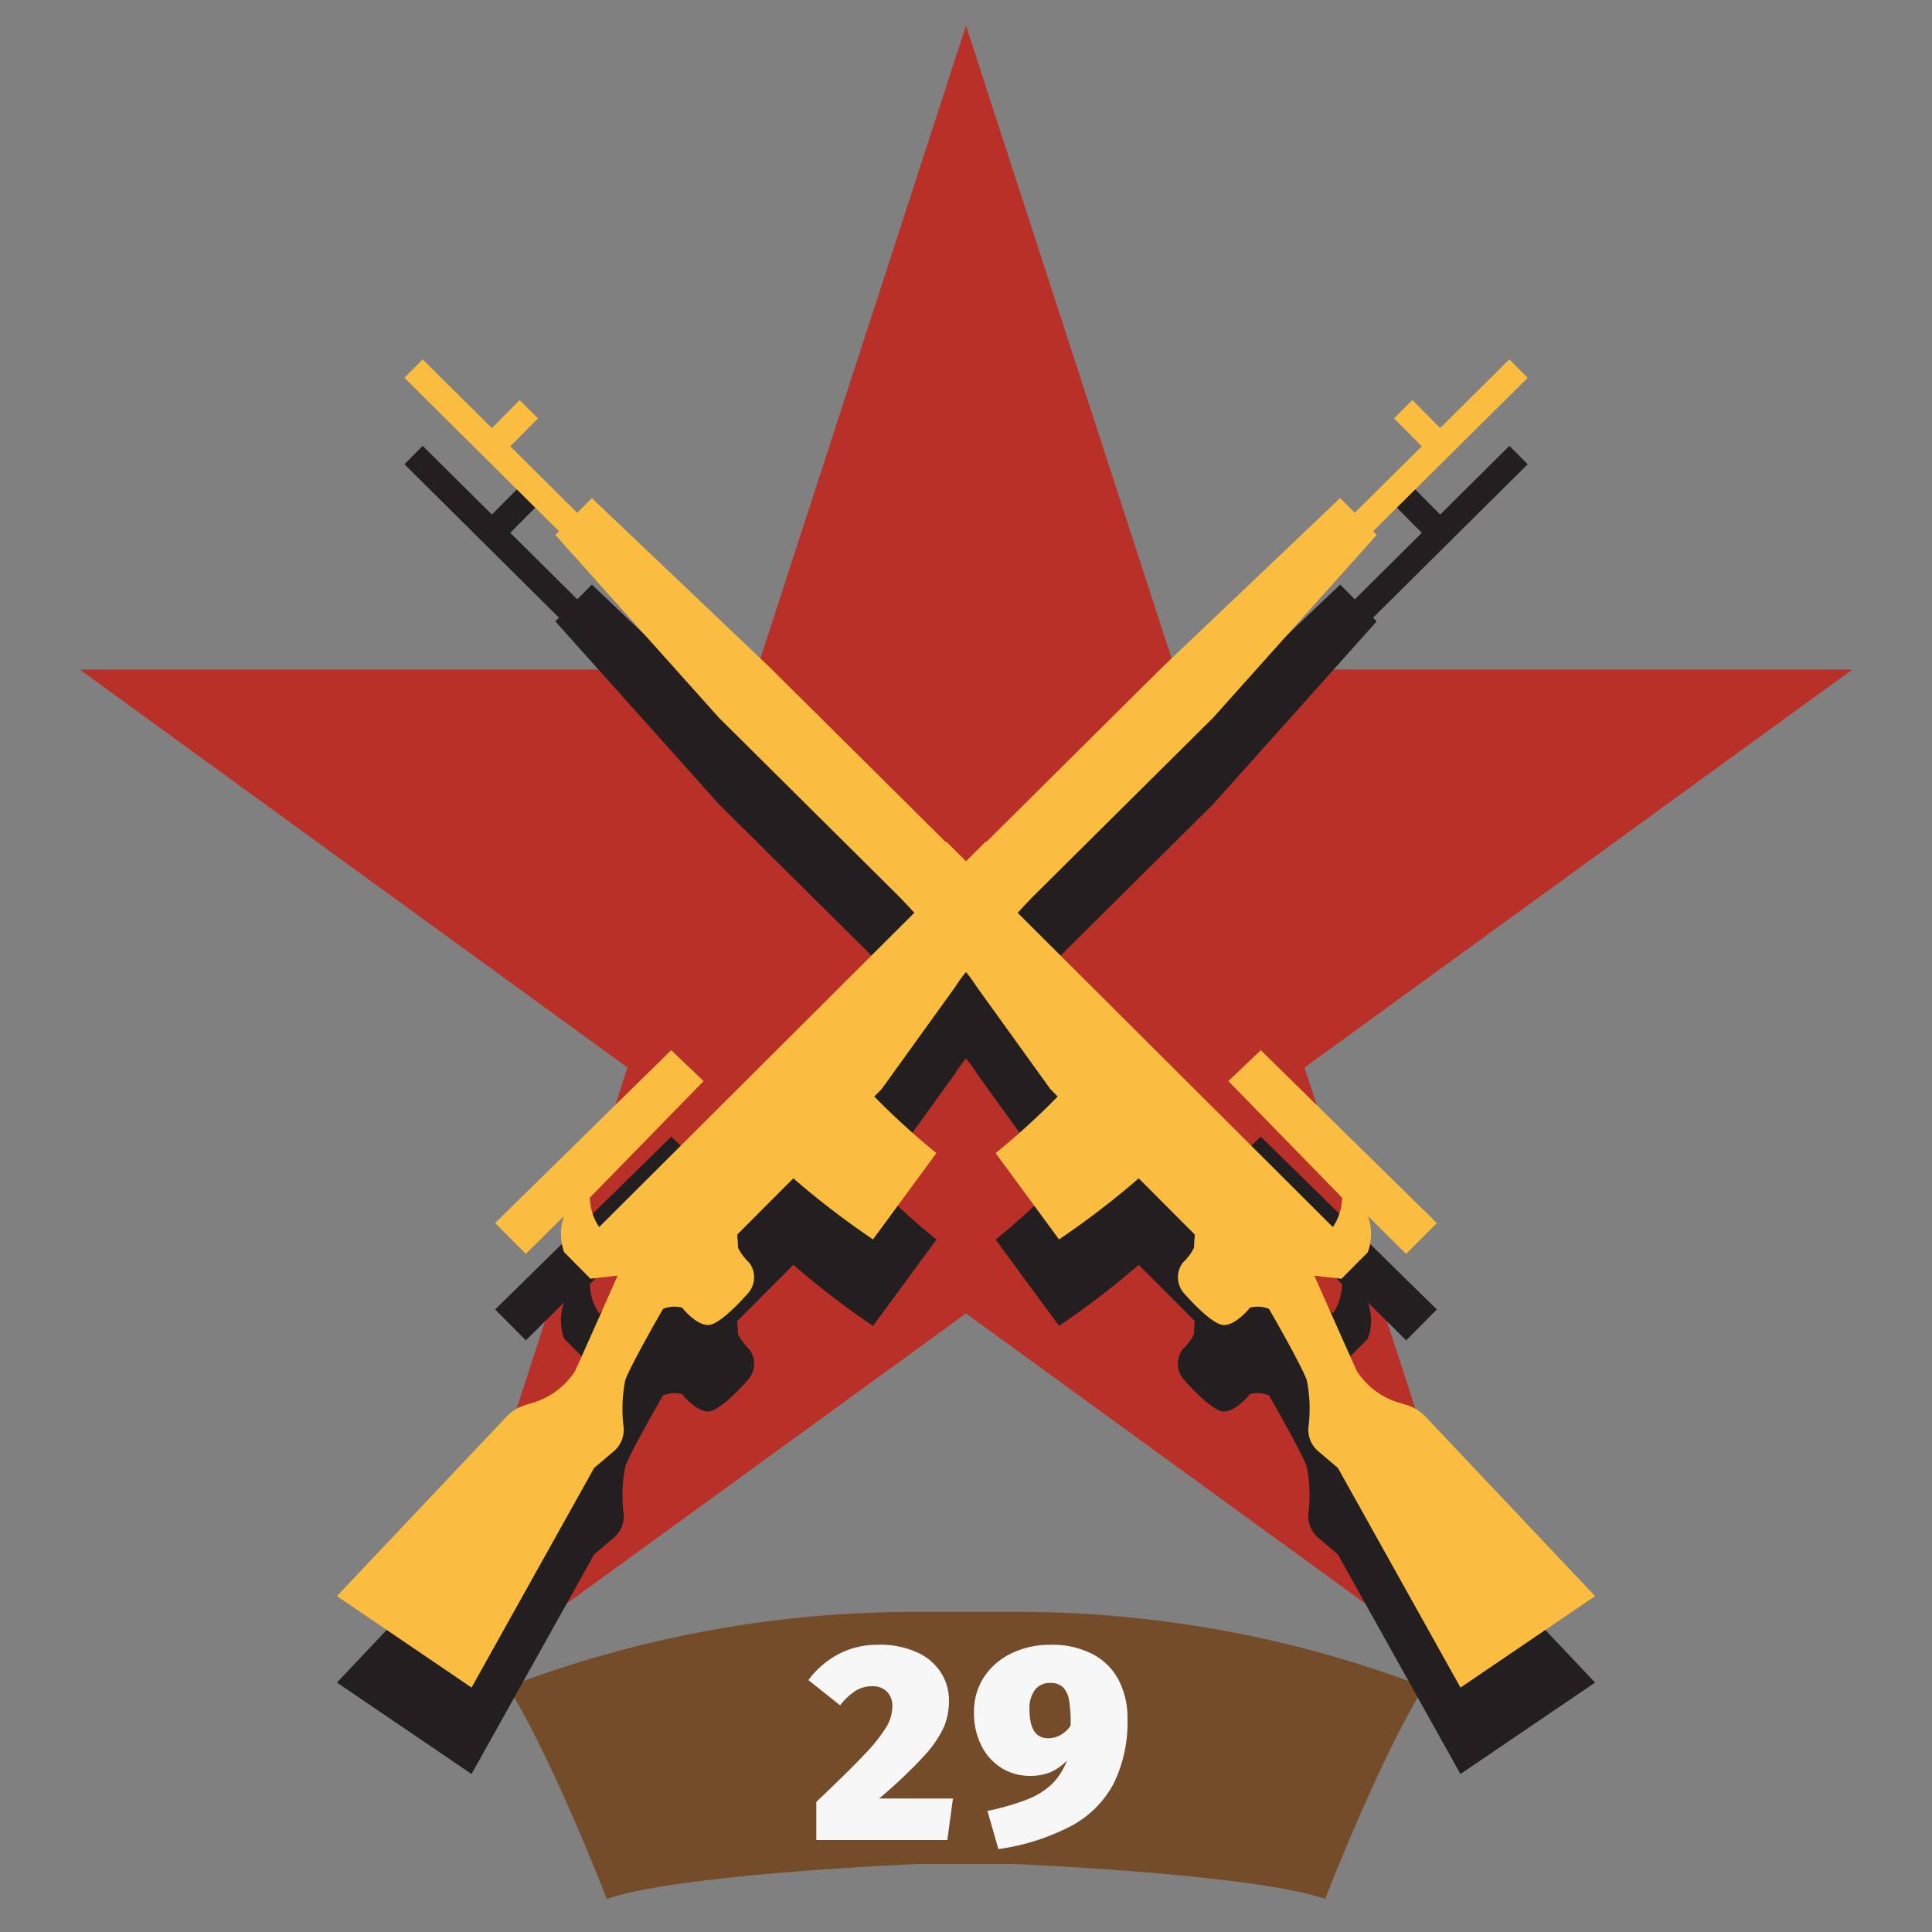<svg xmlns="http://www.w3.org/2000/svg" width="150" height="150" viewBox="0 0 150 150">
  <rect x="0" y="0" width="150" height="150" fill="#808080" stroke="none"/>
  <defs>
    <style>
      .cls-1 {
        fill: #754c29;
      }

      .cls-1, .cls-2, .cls-3, .cls-4, .cls-5 {
        fill-rule: evenodd;
      }

      .cls-2 {
        fill: #b83027;
      }

      .cls-3 {
        fill: #231f20;
      }

      .cls-4 {
        fill: #f7f7f7;
      }

      .cls-5 {
        fill: #fbbd40;
      }
    </style>
  </defs>
  <path id="Shape_1_copy_8" data-name="Shape 1 copy 8" class="cls-1" d="M71.156,125.147a88.45,88.45,0,0,0-31.728,5.816c3.494,5.621,7.687,16.477,7.687,16.477,5.451-1.939,24.04-2.714,24.04-2.714h7.687s18.589,0.775,24.04,2.714c0,0,4.193-10.856,7.687-16.477a88.448,88.448,0,0,0-31.727-5.816H71.156Z"/>
  <path id="Shape_1_copy_8-2" data-name="Shape 1 copy 8" class="cls-2" d="M75,1.989L91.244,51.983H143.81l-42.527,30.9,16.244,49.994L75,101.976l-42.527,30.9L48.717,82.88,6.19,51.983H58.756Z"/>
  <g id="_ussr_moscow_sniper_2" data-name=" ussr_moscow_sniper_2">
    <path class="cls-3" d="M123.829,130.622L110.57,116.588a2.794,2.794,0,0,0-.333-0.271c-0.022-.019-0.044-0.037-0.072-0.058a2.649,2.649,0,0,0-.268-0.178,2.444,2.444,0,0,0-.389-0.175c-0.054-.02-0.1-0.054-0.158-0.071l-0.749-.226a5.936,5.936,0,0,1-3.243-2.429c-0.7-1.532-3.311-7.426-3.311-7.426l2.11,0.237,2.042-2.058a4.135,4.135,0,0,0,0-2.818l2.974,2.951,2.383-2.4L97.888,88.249l-2.517,2.4L104.2,99.7a4.2,4.2,0,0,1-.721,2.282L79.011,77.58c0.332-.359.679-0.731,1.058-1.132L94.188,62.435l12.7-14.19-0.284-.286,12.005-11.914-1.419-1.429-5.373,5.333-2.156-2.172-1.429,1.418,2.156,2.172-5.2,5.163-1.135-1.143L90.273,58.49l-13.7,13.6-0.037-.038L75,73.581l-1.536-1.532-0.037.038-13.7-13.6-13.775-13.1L44.818,46.53l-5.2-5.163,2.156-2.172-1.429-1.418-2.156,2.172-5.373-5.333L31.4,36.044l12,11.914-0.284.286,12.7,14.19L69.932,76.448c0.378,0.4.725,0.773,1.057,1.132l-24.471,24.4A4.2,4.2,0,0,1,45.8,99.7l8.832-9.051-2.517-2.4L38.443,101.665l2.383,2.4,2.974-2.951a4.14,4.14,0,0,0,0,2.818l2.042,2.058,2.11-.237s-2.611,5.894-3.311,7.426a5.933,5.933,0,0,1-3.243,2.429l-0.749.226c-0.056.017-.1,0.051-0.158,0.071a2.409,2.409,0,0,0-.389.175,2.674,2.674,0,0,0-.269.178c-0.027.021-.049,0.039-0.071,0.058a2.788,2.788,0,0,0-.333.271L26.171,130.622l-0.011.012h0l10.451,7.1,9.518-17.05,1.529-1.3a2.179,2.179,0,0,0,.763-1.833,11.414,11.414,0,0,1,.126-3.692c0.46-1.251,2.925-5.513,2.925-5.513l0.015-.015a2.359,2.359,0,0,1,1.466-.093s1.105,1.4,2.074,1.346,3.027-2.438,3.027-2.438a1.873,1.873,0,0,0,.123-2.391,4.136,4.136,0,0,1-.878-1.171c0-.154-0.031-0.62-0.06-1.02L61.594,98.2a64.727,64.727,0,0,0,6.186,4.741l4.923-6.7a57.451,57.451,0,0,1-4.824-4.393l0.571-.578,5.725-7.952A11.255,11.255,0,0,1,75,82.18a11.255,11.255,0,0,1,.824,1.137l5.725,7.952,0.571,0.578A57.451,57.451,0,0,1,77.3,96.24l4.923,6.7A64.716,64.716,0,0,0,88.406,98.2l4.355,4.365c-0.029.4-.061,0.866-0.06,1.02a4.134,4.134,0,0,1-.878,1.171,1.873,1.873,0,0,0,.123,2.391s2.059,2.385,3.027,2.438,2.074-1.346,2.074-1.346a2.359,2.359,0,0,1,1.466.093l0.015,0.015s2.465,4.262,2.926,5.513a11.412,11.412,0,0,1,.126,3.692,2.178,2.178,0,0,0,.763,1.833l1.528,1.3,9.518,17.05,10.451-7.1h0Z"/>
    <path id="_29" data-name="29" class="cls-4" d="M68.19,127.7a6.454,6.454,0,0,0-3.116.741,6.959,6.959,0,0,0-2.31,2l2.462,1.961a4.935,4.935,0,0,1,1.188-1.122,2.4,2.4,0,0,1,1.3-.359,1.539,1.539,0,0,1,1.155.424,1.6,1.6,0,0,1,.414,1.166,3.181,3.181,0,0,1-.479,1.591,12.607,12.607,0,0,1-1.689,2.114q-1.209,1.286-3.737,3.682v2.963H73.55l0.436-3.224H68.255a37.527,37.527,0,0,0,3.454-3.269,8.786,8.786,0,0,0,1.569-2.266,5.286,5.286,0,0,0,.4-2.07,4,4,0,0,0-.621-2.168,4.287,4.287,0,0,0-1.863-1.58,6.985,6.985,0,0,0-3.007-.588h0Zm13.379,0a6.838,6.838,0,0,0-3.04.664,5.224,5.224,0,0,0-2.135,1.852,4.862,4.862,0,0,0-.774,2.713,5.577,5.577,0,0,0,.588,2.626,4.3,4.3,0,0,0,1.569,1.721,4.054,4.054,0,0,0,2.157.6,4.136,4.136,0,0,0,1.623-.284,4.064,4.064,0,0,0,1.275-.893,5.069,5.069,0,0,1-1.166,1.819,5.875,5.875,0,0,1-1.907,1.188,19.008,19.008,0,0,1-3.094.893l0.85,2.964a17.349,17.349,0,0,0,5.676-1.809,7.988,7.988,0,0,0,3.279-3.29,10.794,10.794,0,0,0,1.068-5.034,6.349,6.349,0,0,0-.675-2.974,4.783,4.783,0,0,0-2.026-2.026,6.788,6.788,0,0,0-3.268-.73h0Zm-0.2,7.256q-1.438,0-1.438-2.245a2.327,2.327,0,0,1,.436-1.525,1.427,1.427,0,0,1,1.155-.523,1.4,1.4,0,0,1,.992.316A1.881,1.881,0,0,1,83,132.007a9.781,9.781,0,0,1,.12,1.972,2.276,2.276,0,0,1-.806.741,2,2,0,0,1-.937.24h0Z"/>
    <path class="cls-5" d="M123.829,123.909L110.57,109.876a2.794,2.794,0,0,0-.333-0.271c-0.022-.019-0.044-0.037-0.072-0.058a2.49,2.49,0,0,0-.268-0.178,2.358,2.358,0,0,0-.389-0.175c-0.054-.021-0.1-0.055-0.158-0.071L108.6,108.9a5.938,5.938,0,0,1-3.243-2.43c-0.7-1.532-3.311-7.426-3.311-7.426l2.11,0.237,2.042-2.058a4.137,4.137,0,0,0,0-2.819l2.974,2.952,2.383-2.4L97.888,81.537l-2.517,2.4,8.832,9.051a4.2,4.2,0,0,1-.721,2.283l-24.471-24.4c0.332-.359.679-0.731,1.058-1.132L94.188,55.722l12.7-14.19-0.284-.286,12.005-11.914L117.186,27.9l-5.373,5.333-2.156-2.172-1.429,1.418,2.156,2.172-5.2,5.163-1.135-1.143-13.774,13.1-13.7,13.6-0.037-.038L75,66.869l-1.536-1.532-0.037.038-13.7-13.6-13.775-13.1-1.135,1.143-5.2-5.163,2.156-2.172-1.429-1.418-2.156,2.172L32.814,27.9,31.4,29.332l12,11.914-0.284.286,12.7,14.19L69.932,69.736c0.378,0.4.725,0.773,1.057,1.132L46.518,95.27a4.2,4.2,0,0,1-.721-2.283l8.832-9.051-2.517-2.4L38.443,94.953l2.383,2.4L43.8,94.4a4.142,4.142,0,0,0,0,2.819l2.042,2.058,2.11-.237s-2.611,5.894-3.311,7.426A5.935,5.935,0,0,1,41.4,108.9l-0.749.226c-0.056.016-.1,0.05-0.158,0.071a2.325,2.325,0,0,0-.389.175,2.513,2.513,0,0,0-.269.178c-0.027.021-.049,0.039-0.071,0.058a2.788,2.788,0,0,0-.333.271L26.171,123.909l-0.011.012h0l10.451,7.1,9.518-17.05,1.529-1.3a2.18,2.18,0,0,0,.763-1.833,11.414,11.414,0,0,1,.126-3.692c0.46-1.251,2.925-5.513,2.925-5.513l0.015-.015a2.352,2.352,0,0,1,1.466-.093s1.105,1.4,2.074,1.346,3.027-2.438,3.027-2.438a1.873,1.873,0,0,0,.123-2.391,4.137,4.137,0,0,1-.878-1.171c0-.154-0.031-0.62-0.06-1.02l4.355-4.366a64.7,64.7,0,0,0,6.186,4.741l4.923-6.7a57.422,57.422,0,0,1-4.824-4.392l0.571-.578,5.725-7.951A11.229,11.229,0,0,1,75,75.468a11.229,11.229,0,0,1,.824,1.137l5.725,7.951,0.571,0.578A57.422,57.422,0,0,1,77.3,89.527l4.923,6.7a64.685,64.685,0,0,0,6.187-4.741l4.355,4.366c-0.029.4-.061,0.866-0.06,1.02a4.135,4.135,0,0,1-.878,1.171,1.873,1.873,0,0,0,.123,2.391s2.059,2.384,3.027,2.438,2.074-1.346,2.074-1.346a2.352,2.352,0,0,1,1.466.093l0.015,0.015s2.465,4.262,2.926,5.513a11.412,11.412,0,0,1,.126,3.692,2.179,2.179,0,0,0,.763,1.833l1.528,1.3,9.518,17.05,10.451-7.1h0Z"/>
  </g>
</svg>
